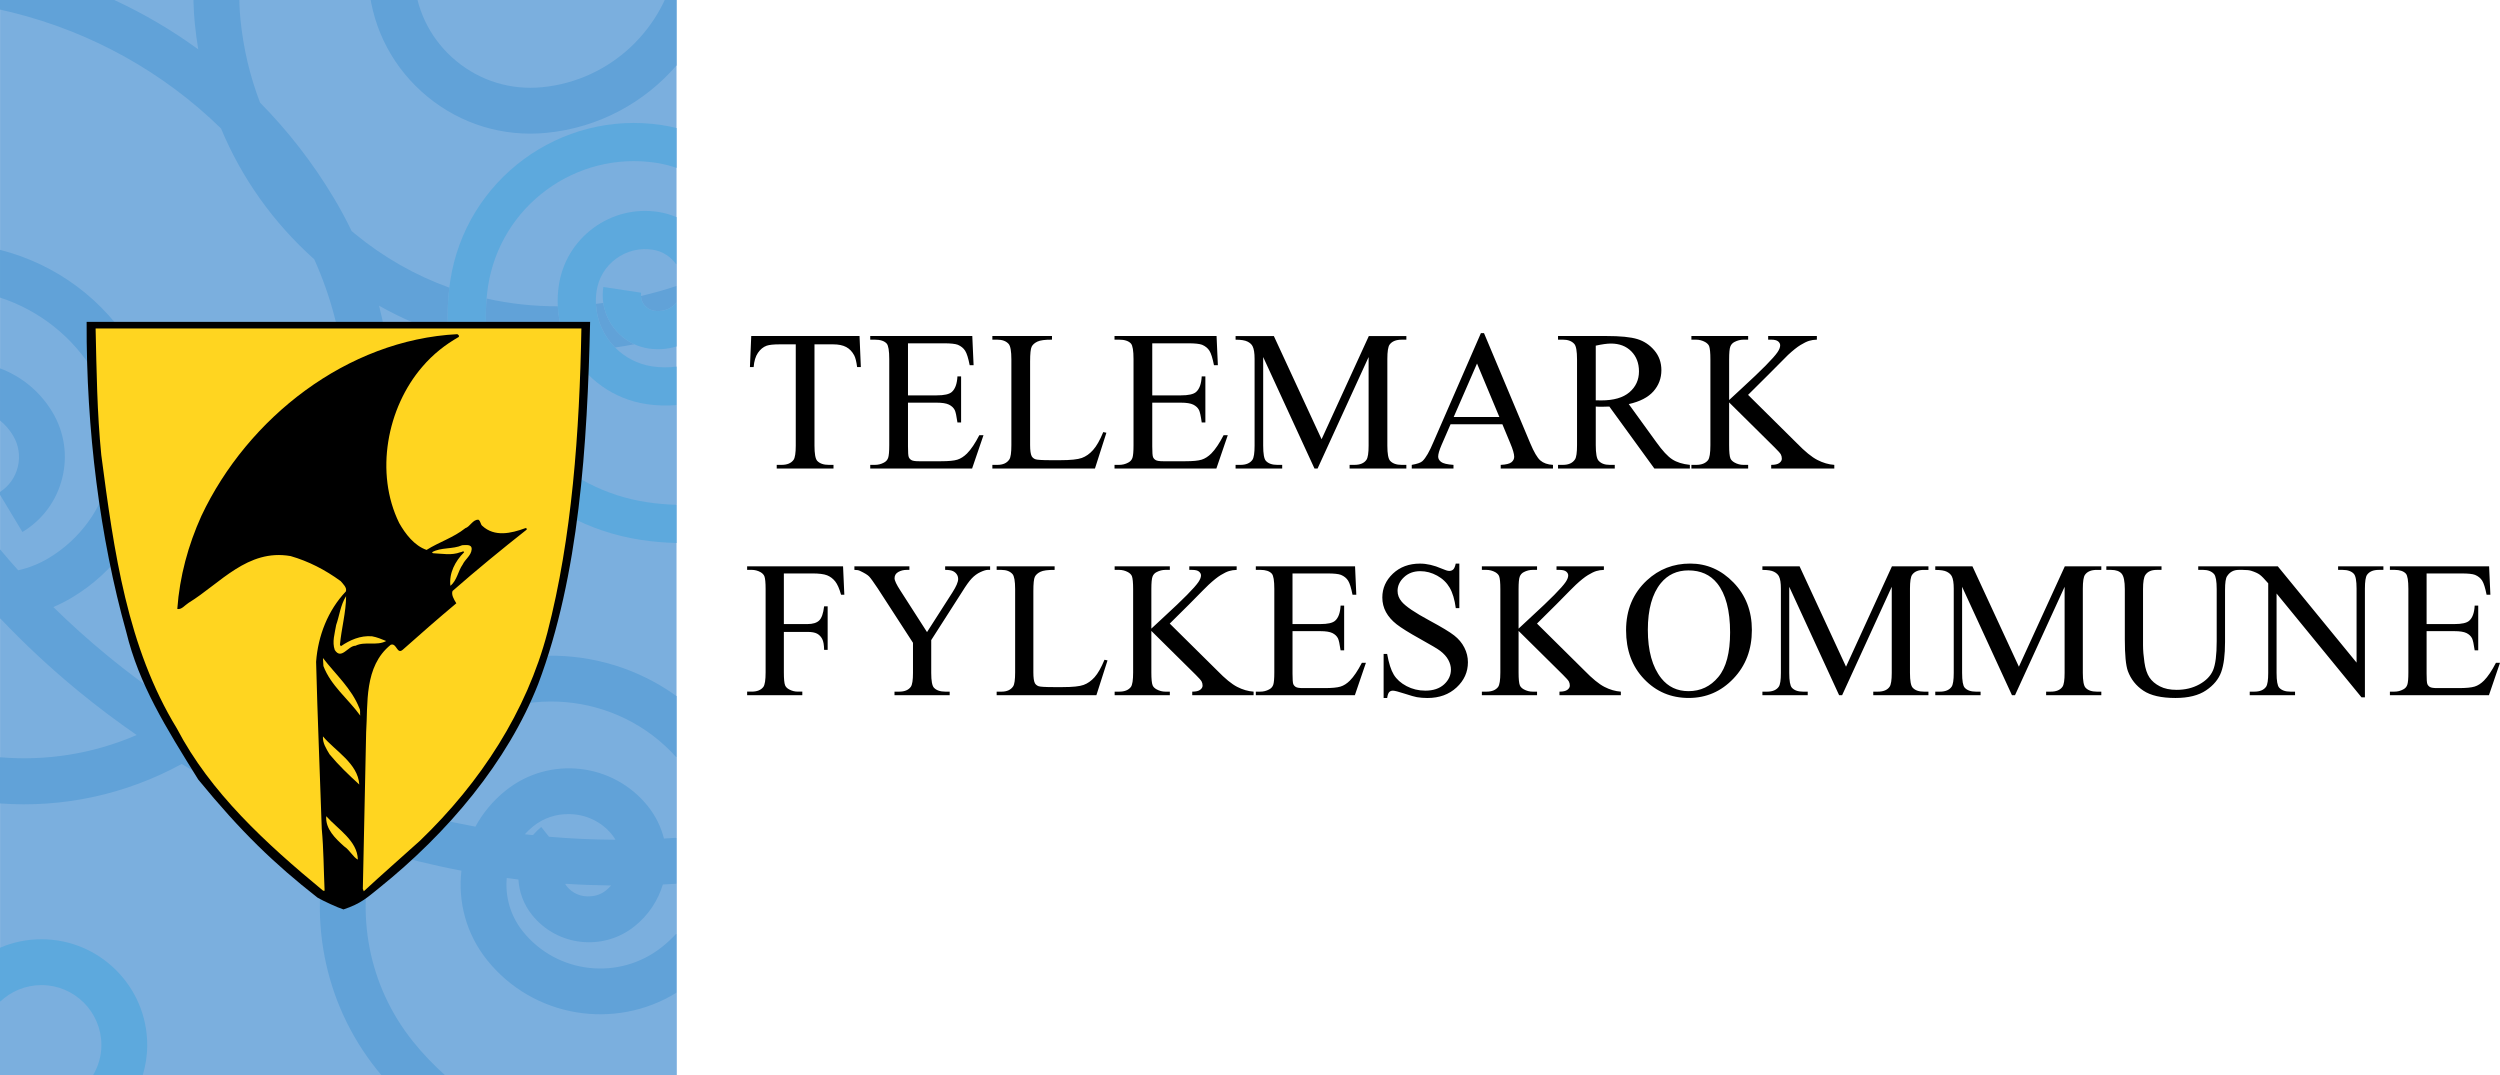<svg xmlns="http://www.w3.org/2000/svg" width="260.395" height="112"><path fill="#7BAFDE" d="M.005-29h70.463v140.999h-70.463z"/><path fill="#5DA9DD" d="M32.818-19.215c-.568-.672-1.214-1.28-1.927-1.802-.592-.433-1.233-.798-1.905-1.106-.796-.364-1.637-.644-2.52-.812-.666-.126-1.353-.197-2.055-.197-6.073 0-11.016 4.944-11.016 11.018 0 2.645.937 5.071 2.491 6.971 1.025 1.253 2.321 2.275 3.795 2.979l.493.202c1.306.548 2.733.863 4.235.863l.519-.025c5.833-.274 10.499-5.09 10.499-10.99.001-2.704-.985-5.18-2.609-7.101zm-7.334 13.245c-.35.062-.706.099-1.072.099-.426 0-.842-.042-1.242-.124-.859-.174-1.653-.529-2.344-1.016v.001c-.64-.449-1.192-1.016-1.624-1.669-.652-.985-1.032-2.168-1.032-3.435 0-3.442 2.8-6.243 6.242-6.243l.521.022c.271.023.533.068.792.127v-.001c1.377.296 2.587 1.038 3.463 2.079.169.201.319.415.462.637.633.976 1.004 2.135 1.004 3.379 0 3.077-2.238 5.634-5.17 6.144z"/><path fill="#61A2D8" d="M29.65-15.493c-.143-.222-.293-.436-.462-.637-.876-1.041-2.086-1.783-3.463-2.079v.001c-2.393 3.402-4.046 7.201-4.899 11.197.69.487 1.484.842 2.344 1.016.4.082.816.124 1.242.124.366 0 .723-.036 1.072-.099.09-.425.191-.847.303-1.267.78-2.935 2.079-5.725 3.863-8.256z"/><path fill="#7BAFDE" d="M67.977 26.007c-1.353-.206-2.706.129-3.808.939s-1.821 2.003-2.026 3.356c-.069.452-.091.904-.073 1.35l.765-.099c-.079-.543-.077-1.104.008-1.662l3.934.597c-.019.114-.022.229-.018.344 1.256-.295 2.495-.641 3.709-1.046v-2.205c-.559-.816-1.436-1.414-2.491-1.574zM46.504 76.889c-2.495 1.997-4.45 4.422-5.847 7.086 2.924.87 5.88 1.58 8.857 2.127.774-1.418 1.833-2.709 3.169-3.776 4.533-3.624 11.171-2.89 14.798 1.644.817 1.024 1.371 2.174 1.673 3.368.438-.022.875-.048 1.312-.078v-8.36c-6.133-6.879-16.682-7.836-23.962-2.011zM67.331 42.093c-3.447-.522-6.271-2.622-7.854-5.45-2.916.115-5.798-.1-8.609-.635 1.355 8.197 7.846 14.979 16.495 16.294 1.041.159 2.079.248 3.106.274v-10.384c-1.027.09-2.077.061-3.138-.099zM66.092 96.479c-3.271 2.615-8.062 2.084-10.677-1.187-.875-1.095-1.34-2.386-1.419-3.688l-1.214-.155c-.173 1.93.367 3.924 1.67 5.553 3.558 4.449 10.073 5.174 14.522 1.612.538-.43 1.035-.897 1.494-1.396v-5.177c-.477.029-.953.061-1.427.083-.505 1.662-1.495 3.19-2.949 4.355zM63.642 86.956c.128.16.244.329.345.501l.117.003c-.103-.175-.219-.347-.349-.509-1.14-1.424-2.823-2.157-4.521-2.154 1.659.028 3.294.765 4.408 2.159zM4.319 102.604c-1.672 0-3.19.664-4.313 1.735v7.661h9.683c.545-.928.874-2.001.874-3.15-.001-3.444-2.802-6.246-6.244-6.246zM50.724 99.98c-2.178-2.72-3.036-6.08-2.662-9.297-3.083-.586-6.138-1.338-9.161-2.254-1.85 6.709-.573 14.187 4.096 20.021 1.031 1.292 2.166 2.471 3.374 3.548h24.098v-8.612c-6.401 3.968-14.927 2.622-19.745-3.406z"/><path fill="#61A2D8" d="M37.491 58.896c-1.04-1.237-2.551-2.062-4.254-2.209v.004c-1.423 3.507-3.349 6.744-5.722 9.642h.001c.899 1.36 2.315 2.347 3.967 2.685 2.455-3.06 4.479-6.459 6.008-10.119v-.003zM6.48 49.802c.589-2.361.223-4.808-1.031-6.894-1.269-2.11-3.174-3.684-5.443-4.538l-.005-.001v5.429l.005.003c.533.434.991.962 1.353 1.564.598.995.771 2.161.492 3.283-.268 1.077-.919 1.989-1.844 2.59l-.007.003v.286l.005.011 2.33 3.874c2.085-1.255 3.558-3.245 4.145-5.61zM56.451 9.085c-3.233.314-6.396-.646-8.905-2.711-2.509-2.063-4.065-4.979-4.379-8.213-.24-2.458.492-4.866 2.062-6.772 1.57-1.911 3.788-3.094 6.247-3.331l-.463-4.754c-3.729.366-7.092 2.158-9.47 5.052-2.38 2.894-3.49 6.54-3.127 10.27.439 4.5 2.606 8.563 6.1 11.437 3.493 2.875 7.896 4.214 12.398 3.775 5.464-.534 10.22-3.171 13.555-7.028v-10.715c-1.2 6.807-6.808 12.287-14.018 12.99zM66.344-25.598c-1.675-1.377-3.493-2.513-5.409-3.402h-21.805c-3.791 1.567-7.229 3.897-10.145 6.877.672.309 1.313.674 1.905 1.106.712.521 1.357 1.13 1.927 1.802 4.216-4.107 9.656-6.65 15.6-7.231 5.408-.527 10.698 1.084 14.896 4.535 3.872 3.184 6.375 7.587 7.155 12.495v-11.884c-1.187-1.571-2.565-3.017-4.124-4.298zM23.02 13.379c2.15 5.167 5.442 9.812 9.709 13.626 3.464 7.68 4.251 16.244 2.183 24.542l-.137.531h.009c1.625.308 3.125.973 4.417 1.913.119-.429.236-.857.343-1.29 1.734-6.969 1.685-14.1-.066-20.863 2.312 1.304 4.74 2.352 7.25 3.133-.148-1.637-.131-3.314.075-5.009-3.528-1.271-6.848-3.149-9.827-5.603l-.349-.292c-.575-1.193-1.205-2.368-1.896-3.513-2.178-3.627-4.747-6.928-7.643-9.866-1.06-2.761-1.75-5.682-2.046-8.703-.102-1.042-.133-2.08-.111-3.109l-.519.025c-1.502 0-2.93-.315-4.235-.863-.064 1.459-.03 2.932.115 4.412.089.901.21 1.801.358 2.689-5.397-3.925-11.552-6.812-18.222-8.474-.805-.202-1.615-.382-2.423-.544h-.005v4.878h.005c.425.094.846.191 1.269.296 8.323 2.074 15.766 6.247 21.746 12.084zM67.078 31.717c.263.354.646.587 1.082.653.678.103 1.352-.062 1.904-.471.151-.112.282-.243.403-.383v-1.73c-1.215.405-2.453.751-3.709 1.046.019.315.127.621.32.885zM59.477 36.643c-.803-1.429-1.291-3.046-1.377-4.743-2.518.011-5.001-.26-7.418-.805-.146 1.672-.077 3.318.186 4.913 2.811.535 5.693.75 8.609.635zM63.876 34.074c-.558-.757-.909-1.62-1.042-2.521l-.765.099c.079 1.74.817 3.354 2.001 4.546.672-.098 1.337-.214 1.998-.339-.862-.394-1.616-1.002-2.192-1.785zM43.521 73.161c-3.245 2.597-5.736 5.792-7.445 9.303-4.376-1.579-8.592-3.51-12.624-5.776 1.607-1.18 3.125-2.459 4.535-3.826-1.474-.703-2.77-1.729-3.796-2.979-1.601 1.504-3.345 2.874-5.217 4.099-2.699-1.748-5.306-3.651-7.813-5.715-1.952-1.604-3.822-3.285-5.607-5.039.678-.287 1.337-.623 1.979-1.009 8.887-5.344 11.769-16.92 6.427-25.805-3.127-5.201-8.078-8.885-13.952-10.389l-.005-.004v4.969l.005.005c4.131 1.353 7.6 4.113 9.861 7.877 3.986 6.631 1.835 15.271-4.797 19.258-1.011.607-2.083 1.025-3.177 1.27-.643-.713-1.271-1.438-1.888-2.174l-.007-.01v7.22h.047c2.522 2.655 5.218 5.164 8.081 7.521 1.979 1.625 4.017 3.158 6.106 4.602-4.583 1.98-9.47 2.722-14.229 2.317h-.005v4.81h.005c6.547.48 13.073-.922 18.918-4.109 4.896 2.939 10.054 5.398 15.443 7.348-2.338 8.195-.813 17.366 4.903 24.512l.47.566h6.631c-1.208-1.077-2.342-2.256-3.374-3.548-4.669-5.836-5.945-13.312-4.096-20.022 3.023.916 6.078 1.67 9.161 2.256-.374 3.217.484 6.576 2.662 9.297 4.817 6.025 13.344 7.371 19.744 3.406v-6.17c-.458.497-.956.967-1.494 1.396-4.449 3.562-10.965 2.837-14.522-1.612-1.303-1.629-1.843-3.623-1.67-5.553l1.214.156c.079 1.302.544 2.593 1.419 3.688 2.617 3.27 7.405 3.803 10.677 1.186 1.454-1.162 2.444-2.69 2.949-4.353.474-.022.95-.054 1.427-.083v-4.784c-.438.03-.875.056-1.312.078-.302-1.194-.855-2.344-1.673-3.368-3.627-4.533-10.265-5.268-14.798-1.644-1.336 1.067-2.395 2.358-3.169 3.776-2.979-.547-5.935-1.256-8.857-2.127 1.396-2.664 3.352-5.088 5.847-7.086 7.279-5.824 17.828-4.867 23.963 2.01v-6.393c-7.906-5.713-18.968-5.73-26.947.652zm19.589 19.589c-.479.384-1.049.579-1.618.605-.913.084-1.848-.274-2.462-1.043l-.164-.248.119.006-.007-.012c1.554.1 3.11.154 4.67.172-.16.187-.34.362-.538.52zm-7.556-6.695c1.084-.867 2.39-1.277 3.682-1.258 1.696-.003 3.38.73 4.521 2.154.129.162.246.334.349.509l-.117-.003.005.007c-2.279-.011-4.55-.114-6.812-.312l-.809-1.016c-.313.26-.6.535-.852.836l-.1-.01-.014.014-.746-.084c.272-.294.568-.578.893-.837z"/><path fill="#5DA9DD" d="M46.897 29.25l-.096.712c-.206 1.694-.224 3.372-.075 5.009.973 10.595 9.058 19.595 20.038 21.264 1.241.188 2.478.292 3.703.322v-3.979c-1.027-.026-2.065-.115-3.106-.274-8.648-1.313-15.139-8.097-16.495-16.294-.263-1.595-.331-3.241-.186-4.913.037-.415.085-.829.148-1.245 1.275-8.383 9.128-14.166 17.51-12.894.738.112 1.447.293 2.128.531v-4.149c-.501-.127-1.01-.236-1.531-.312-10.548-1.605-20.434 5.673-22.038 16.222zM61.811 23.742c-1.957 1.441-3.235 3.558-3.602 5.961-.112.744-.147 1.478-.11 2.196.086 1.697.574 3.314 1.377 4.743 1.583 2.828 4.407 4.928 7.854 5.45 1.061.16 2.11.189 3.137.1v-4.006c-.825.106-1.677.105-2.54-.024-1.521-.232-2.851-.946-3.857-1.964-1.185-1.191-1.923-2.806-2.001-4.546-.018-.445.003-.897.073-1.35.205-1.354.925-2.547 2.026-3.356 1.103-.811 2.455-1.146 3.808-.939 1.055.16 1.934.758 2.491 1.574v-4.961c-.599-.256-1.232-.445-1.894-.546-2.404-.367-4.804.228-6.762 1.668zM68.16 32.37c-.436-.066-.819-.3-1.082-.653-.193-.264-.302-.569-.319-.885-.005-.114 0-.229.018-.344l-3.934-.597c-.085.558-.087 1.119-.008 1.662.133.9.484 1.764 1.042 2.521.576.783 1.33 1.391 2.192 1.785.47.213.973.363 1.494.441.99.15 1.978.07 2.905-.214v-4.57c-.121.14-.252.271-.403.383-.553.409-1.228.574-1.905.471zM4.319 97.831c-1.529 0-2.986.313-4.313.882l-.005.001v5.632l.005-.006c1.123-1.072 2.642-1.734 4.313-1.734 3.442 0 6.243 2.802 6.243 6.244 0 1.149-.329 2.224-.874 3.15h5.176c.301-.998.471-2.055.471-3.15-.001-6.075-4.943-11.019-11.016-11.019z"/><path d="M61.466 33.524c-.294 12.836-1.128 26.359-5.408 37.718-3.195 8.111-9.365 15.466-16.593 21.269-1.23.981-1.845 1.599-3.689 2.214-.638-.199-2.112-.887-2.706-1.231-4.521-3.538-7.989-6.884-12.417-12.293-3.442-5.531-6.169-9.906-7.498-15.366-2.755-9.835-4.18-21.095-4.131-32.309l52.442-.002z"/><g fill="#FFD520"><path d="M60.557 34.215c-.195 10.82-.981 21.783-3.54 31.668-2.163 8.209-6.932 15.588-13.274 21.686-2.018 1.82-3.935 3.49-5.852 5.264l-.099-.247.345-16.325c.199-2.953-.246-6.836 2.557-9.099.64-.246.64 1.082 1.279.493 1.819-1.623 3.738-3.297 5.556-4.818-.245-.396-.541-.887-.395-1.281 2.461-2.16 5.166-4.375 7.722-6.391.047-.1-.048-.198-.149-.149-1.475.543-3.195.937-4.472-.243-.196-.149-.148-.445-.394-.64-.59-.049-.887.735-1.377.883-1.229.984-2.706 1.428-4.034 2.262-1.277-.441-2.214-1.671-2.852-2.801-2.559-5.213-1.278-12 2.409-16.276 1.132-1.327 2.408-2.312 3.786-3.1.1-.146-.049-.247-.146-.295-11.457.589-21.833 8.704-26.653 18.934-1.376 3.048-2.262 6.294-2.508 9.686.443.101.786-.393 1.18-.638 3.294-2.02 6.147-5.656 10.624-4.868 1.866.539 3.589 1.423 5.211 2.606.244.291.689.688.541 1.08-1.868 1.968-2.9 4.623-3.098 7.326.146 5.853.394 11.409.59 17.407.197 2.115.197 4.28.295 6.441h-.146c-5.951-4.916-11.755-10.228-15.246-16.914-5.163-8.459-6.54-18.345-7.868-28.473-.442-4.426-.491-8.803-.591-13.178h50.599zM49.126 57.229c-.048.638-.689 1.033-.935 1.572-.491.689-.59 1.672-1.28 2.213-.146-1.326.493-2.558 1.429-3.492-.048-.196-.246 0-.396 0-.933.345-1.816.149-2.849.101l-.1-.101c.936-.539 2.164-.293 3.146-.735.346-.002 1.034-.15.985.442zM35.408 67.16l.098.146c.934-.638 2.017-1.13 3.246-1.031.539.099.981.295 1.475.492-.981.539-2.211 0-3.197.492-.785 0-1.475 1.523-2.161.441-.297-.838 0-1.721.146-2.607.346-.98.442-2.063 1.033-3-.002 1.675-.493 3.396-.64 5.067zM37.423 73.751c.147.243.049.54.1.785-1.279-1.771-3.05-3.099-3.837-5.162l-.048-.837c1.327 1.722 2.998 3.197 3.785 5.214zM37.423 81.715c-1.081-.982-2.162-2.014-3.096-3.146-.347-.59-.738-1.18-.689-1.867 1.277 1.523 3.636 2.802 3.785 5.013zM37.274 89.535c-.488-.246-.835-.98-1.425-1.376-.935-.839-1.967-1.821-1.869-3.147 1.23 1.377 3.247 2.556 3.294 4.523z"/></g><path d="M89.527 34.999l.137 3.235h-.388c-.073-.568-.175-.977-.303-1.218-.21-.393-.488-.686-.835-.87-.347-.186-.804-.28-1.37-.28h-1.933v10.55c0 .844.094 1.371.28 1.58.263.282.667.424 1.213.424h.487v.38h-5.913v-.38h.496c.594 0 1.011-.174 1.26-.527.148-.213.227-.708.227-1.477v-10.55h-1.66c-.644 0-1.103.048-1.374.143-.353.129-.656.376-.906.743-.25.365-.398.861-.447 1.482h-.386l.136-3.235h11.279zM94.574 35.758v5.423h2.983c.788 0 1.312-.116 1.577-.351.355-.308.551-.851.591-1.628h.381v4.8h-.381c-.095-.675-.188-1.106-.284-1.296-.124-.238-.323-.424-.602-.562-.278-.136-.706-.203-1.282-.203h-2.983v4.551c0 .612.026.985.08 1.118.054.133.148.236.282.314.135.079.392.117.768.117h2.322c.774 0 1.335-.053 1.688-.162.348-.109.686-.325 1.008-.644.418-.421.845-1.057 1.282-1.905h.434l-1.186 3.469h-10.61v-.38h.49c.327 0 .635-.074.929-.231.217-.11.365-.273.444-.491.077-.219.118-.662.118-1.337v-8.948c0-.878-.089-1.418-.266-1.626-.245-.271-.653-.407-1.225-.407h-.49v-.38h10.63l.136 3.037h-.408c-.143-.729-.298-1.229-.472-1.502-.171-.271-.426-.479-.763-.623-.27-.101-.745-.153-1.426-.153h-3.765zM114.914 45.005l.326.071-1.192 3.724h-10.685v-.38h.519c.581 0 .997-.187 1.248-.566.144-.213.213-.712.213-1.493v-8.922c0-.857-.095-1.397-.283-1.614-.265-.296-.657-.445-1.178-.445h-.519v-.38h6.21v.38c-.725-.007-1.23.062-1.521.202-.292.141-.49.316-.597.533-.106.215-.161.728-.161 1.543v8.693c0 .564.055.953.164 1.165.081.143.208.25.375.315.172.069.703.102 1.596.102h1.01c1.063 0 1.81-.079 2.238-.231.428-.154.82-.43 1.173-.828.358-.394.711-1.017 1.064-1.869zM120.017 35.758v5.423h2.983c.786 0 1.312-.116 1.579-.351.353-.308.55-.851.59-1.628h.38v4.8h-.38c-.094-.675-.189-1.106-.284-1.296-.123-.238-.324-.424-.602-.562-.279-.136-.707-.203-1.283-.203h-2.983v4.551c0 .612.026.985.081 1.118.053.133.148.236.282.314.135.079.391.117.768.117h2.321c.774 0 1.335-.053 1.686-.162s.688-.325 1.011-.644c.417-.421.844-1.057 1.28-1.905h.436l-1.187 3.469h-10.609v-.38h.49c.325 0 .636-.074.928-.231.219-.11.366-.273.445-.491.077-.219.116-.662.116-1.337v-8.948c0-.878-.088-1.418-.266-1.626-.244-.271-.653-.407-1.224-.407h-.49v-.38h10.629l.136 3.037h-.406c-.144-.729-.3-1.229-.472-1.502-.171-.271-.426-.479-.763-.623-.271-.101-.747-.153-1.429-.153h-3.763zM136.913 48.8l-5.342-11.612v9.229c0 .844.093 1.371.277 1.58.254.282.656.424 1.207.424h.496v.38h-4.855v-.38h.496c.592 0 1.01-.174 1.257-.527.151-.213.227-.708.227-1.477v-9.032c0-.608-.068-1.047-.206-1.315-.096-.198-.273-.361-.53-.49-.258-.133-.673-.199-1.243-.199v-.38h3.985l4.972 10.749 4.921-10.749h3.91v.38h-.485c-.6 0-1.021.177-1.269.524-.15.219-.227.712-.227 1.479v9.032c0 .844.097 1.371.288 1.58.256.282.658.424 1.208.424h.483v.38h-5.91v-.38h.494c.599 0 1.018-.174 1.259-.527.15-.213.227-.708.227-1.477v-9.229l-5.315 11.613h-.325zM156.486 44.191h-5.399l-.943 2.169c-.23.534-.347.935-.347 1.198 0 .211.1.394.299.552.201.16.632.265 1.296.31v.38h-4.346v-.38c.577-.101.95-.231 1.118-.396.346-.328.729-.992 1.148-1.999l4.935-11.324h.326l4.815 11.468c.386.919.737 1.519 1.053 1.792s.753.428 1.315.46v.38h-5.444v-.38c.55-.027.921-.117 1.114-.272.192-.156.29-.347.29-.569 0-.299-.137-.771-.408-1.412l-.822-1.977zm-.316-.759l-2.326-5.57-2.428 5.57h4.754zM176.012 48.8h-3.697l-4.688-6.454c-.34.015-.615.022-.829.022l-.278-.005-.308-.018v4.015c0 .868.096 1.407.285 1.614.256.297.642.445 1.155.445h.539v.38h-5.91v-.38h.518c.581 0 .997-.188 1.248-.568.143-.208.214-.707.214-1.491v-8.922c0-.865-.095-1.403-.285-1.614-.263-.296-.656-.445-1.177-.445h-.518v-.38h5.026c1.464 0 2.544.106 3.24.321.695.212 1.285.607 1.771 1.18.485.574.729 1.258.729 2.055 0 .849-.277 1.582-.83 2.209-.552.622-1.408 1.066-2.568 1.325l2.857 3.948c.651.909 1.209 1.515 1.679 1.812.467.303 1.077.493 1.829.571v.38h-.002zm-9.8-7.103l.332.004.232.005c1.303 0 2.283-.284 2.946-.851.659-.569.99-1.292.99-2.172 0-.857-.269-1.555-.801-2.092-.534-.537-1.239-.807-2.119-.807-.389 0-.917.071-1.581.219v5.694h.001zM182.075 41.128l5.095 5.047c.83.854 1.538 1.432 2.126 1.733.586.301 1.174.473 1.761.512v.38h-6.573v-.38c.393 0 .677-.064.85-.196.172-.134.258-.28.258-.44 0-.165-.032-.31-.097-.44-.064-.128-.277-.369-.636-.722l-4.757-4.707v4.446c0 .699.044 1.157.134 1.383.069.168.215.314.434.435.295.164.607.242.938.242h.476v.38h-5.911v-.38h.49c.568 0 .983-.163 1.244-.496.162-.215.244-.739.244-1.563v-8.922c0-.694-.045-1.159-.132-1.392-.068-.161-.208-.303-.419-.425-.299-.164-.613-.243-.938-.243h-.49v-.38h5.911v.38h-.476c-.322 0-.635.077-.938.234-.212.108-.36.267-.443.485-.083.217-.124.664-.124 1.34v4.229c.135-.129.601-.561 1.395-1.291 2.011-1.846 3.228-3.078 3.646-3.694.185-.271.275-.51.275-.714 0-.155-.071-.294-.213-.411-.144-.118-.384-.179-.723-.179h-.315v-.38h5.074v.38c-.299.007-.57.047-.812.122-.245.077-.543.223-.895.437-.354.216-.788.562-1.304 1.039-.148.136-.834.824-2.06 2.07l-2.095 2.081zM81.645 59.729v5.273h2.452c.558 0 .965-.124 1.224-.37.261-.248.431-.737.517-1.475h.369v4.532h-.369c-.007-.517-.073-.898-.202-1.141-.126-.242-.305-.425-.531-.549-.227-.121-.562-.182-1.008-.182h-2.452v4.219c0 .677.043 1.124.128 1.34.065.167.202.309.411.426.288.158.59.236.904.236h.479v.369h-5.747v-.369h.477c.555 0 .958-.16 1.209-.484.16-.211.239-.716.239-1.518v-8.676c0-.68-.044-1.125-.128-1.342-.067-.162-.202-.309-.407-.427-.285-.155-.59-.235-.913-.235h-.477v-.366h9.991l.133 2.953h-.343c-.173-.625-.374-1.086-.604-1.379s-.512-.504-.845-.64c-.334-.132-.85-.196-1.549-.196h-2.958zM98.446 58.99h4.682v.369h-.257c-.171 0-.421.076-.751.229-.33.151-.629.37-.9.654-.269.281-.602.748-.998 1.388l-3.227 5.041v3.418c0 .822.094 1.336.278 1.537.254.276.656.415 1.203.415h.441v.369h-5.748v-.369h.481c.575 0 .982-.171 1.224-.512.146-.213.221-.689.221-1.44v-3.137l-3.68-5.681c-.437-.652-.73-1.062-.886-1.224-.153-.165-.477-.36-.964-.591-.131-.066-.321-.1-.572-.1v-.366h5.728v.369h-.297c-.312 0-.596.072-.859.218-.26.146-.389.362-.389.651 0 .237.201.666.607 1.285l2.774 4.324 2.65-4.137c.396-.621.593-1.081.593-1.385 0-.185-.047-.35-.144-.493-.096-.146-.232-.259-.41-.343-.178-.08-.445-.123-.801-.123l.001-.366zM115.042 68.719l.315.068-1.159 3.623h-10.388v-.369h.503c.566 0 .97-.186 1.214-.55.139-.208.208-.693.208-1.452v-8.676c0-.836-.092-1.357-.276-1.569-.256-.288-.639-.435-1.146-.435h-.503v-.369h6.038v.369c-.703-.006-1.196.059-1.478.197-.283.137-.477.311-.581.521-.105.208-.156.707-.156 1.496v8.457c0 .549.052.924.159 1.13.08.139.202.24.367.308.166.066.682.099 1.549.099h.982c1.032 0 1.759-.074 2.175-.227.417-.15.798-.42 1.143-.802.345-.386.69-.991 1.034-1.819zM121.839 64.951l4.956 4.904c.807.83 1.495 1.394 2.064 1.687.571.294 1.144.459 1.714.499v.369h-6.392v-.369c.382 0 .657-.064.825-.193.168-.127.252-.271.252-.43s-.031-.3-.094-.425-.269-.359-.617-.704l-4.625-4.575v4.325c0 .677.043 1.124.13 1.34.066.167.207.309.421.426.288.158.593.236.912.236h.462v.369h-5.749v-.369h.479c.555 0 .958-.16 1.21-.484.158-.211.237-.716.237-1.518v-8.676c0-.68-.043-1.129-.128-1.352-.065-.16-.203-.299-.408-.417-.291-.155-.595-.235-.911-.235h-.479v-.369h5.749v.369h-.462c-.313 0-.618.076-.912.228-.208.104-.352.265-.43.476-.081.209-.121.646-.121 1.302v4.112c.132-.127.583-.545 1.354-1.259 1.956-1.794 3.139-2.989 3.548-3.592.178-.265.268-.494.268-.692 0-.151-.07-.281-.208-.398-.139-.116-.374-.176-.702-.176h-.308v-.37h4.934v.369c-.29.008-.553.049-.79.121-.236.071-.527.213-.871.422-.343.209-.765.548-1.266 1.013-.146.13-.812.803-2.002 2.013l-2.04 2.023zM134.625 59.729v5.273h2.899c.766 0 1.277-.115 1.535-.345.344-.298.534-.824.575-1.582h.37v4.665h-.37c-.093-.651-.184-1.071-.277-1.258-.119-.23-.313-.414-.584-.547-.271-.129-.687-.196-1.248-.196h-2.899v4.428c0 .595.026.954.078 1.084.052.127.144.231.273.308.133.074.38.112.746.112h2.258c.753 0 1.298-.053 1.641-.157.339-.104.667-.312.98-.625.406-.408.821-1.027 1.248-1.854h.421l-1.151 3.374h-10.317v-.369h.478c.317 0 .617-.075.902-.228.211-.104.355-.265.433-.479.075-.21.113-.643.113-1.297v-8.7c0-.854-.086-1.383-.259-1.581-.237-.266-.634-.398-1.189-.398h-.478v-.367h10.336l.13 2.953h-.396c-.139-.711-.289-1.195-.457-1.461-.167-.264-.415-.467-.744-.604-.262-.1-.724-.148-1.387-.148h-3.66v-.001zM152.001 58.7v4.643h-.369c-.118-.893-.33-1.602-.635-2.129-.308-.528-.742-.946-1.308-1.257-.564-.309-1.149-.465-1.754-.465-.685 0-1.251.208-1.695.626-.449.419-.672.896-.672 1.428 0 .408.143.781.425 1.116.407.493 1.376 1.15 2.907 1.974 1.25.675 2.104 1.188 2.563 1.548.46.358.812.778 1.061 1.268.25.486.372.997.372 1.529 0 1.014-.394 1.889-1.181 2.621-.788.732-1.8 1.1-3.039 1.1-.389 0-.754-.03-1.097-.088-.205-.034-.628-.154-1.271-.363s-1.048-.314-1.221-.314c-.165 0-.294.051-.389.151-.097.099-.167.304-.215.614h-.368v-4.587h.368c.17.962.401 1.681.69 2.157.291.479.732.875 1.328 1.191.596.314 1.249.473 1.96.473.823 0 1.473-.217 1.951-.651.476-.438.714-.952.714-1.548 0-.33-.091-.663-.271-1-.179-.336-.46-.648-.839-.94-.255-.198-.956-.614-2.104-1.252-1.147-.636-1.962-1.146-2.449-1.526-.486-.384-.854-.804-1.105-1.266-.252-.463-.378-.969-.378-1.521 0-.963.37-1.789 1.106-2.487.739-.692 1.676-1.041 2.815-1.041.713 0 1.466.174 2.264.522.368.159.626.241.779.241.171 0 .311-.049.42-.151.109-.1.196-.307.262-.612h.371v-.004zM160.091 64.951l4.954 4.904c.809.83 1.497 1.394 2.066 1.687.571.294 1.142.459 1.713.499v.369h-6.393v-.369c.383 0 .657-.064.826-.193.169-.127.253-.271.253-.43s-.031-.3-.095-.425c-.062-.125-.269-.359-.618-.704l-4.625-4.575v4.325c0 .677.044 1.124.131 1.34.067.167.206.309.42.426.289.158.593.236.912.236h.461v.369h-5.747v-.369h.478c.554 0 .958-.16 1.209-.484.158-.211.237-.716.237-1.518v-8.676c0-.68-.042-1.129-.129-1.352-.065-.16-.202-.299-.405-.417-.292-.155-.597-.235-.912-.235h-.478v-.369h5.747v.369h-.461c-.312 0-.617.076-.912.228-.206.104-.35.265-.43.476-.081.209-.121.646-.121 1.302v4.112l1.354-1.259c1.957-1.794 3.14-2.989 3.548-3.592.179-.265.268-.494.268-.692 0-.151-.069-.281-.208-.398-.139-.116-.374-.176-.703-.176h-.307v-.37h4.935v.369c-.291.008-.554.049-.792.121-.235.071-.525.213-.869.422s-.766.548-1.267 1.013c-.146.13-.812.803-2.001 2.013l-2.039 2.023zM176.05 58.7c1.735 0 3.241.661 4.513 1.979 1.273 1.318 1.909 2.967 1.909 4.94 0 2.035-.641 3.724-1.924 5.065-1.282 1.345-2.834 2.014-4.657 2.014-1.843 0-3.389-.655-4.641-1.965-1.255-1.31-1.881-3.006-1.881-5.086 0-2.125.724-3.859 2.17-5.2 1.258-1.165 2.76-1.747 4.511-1.747zm-.189.712c-1.193 0-2.152.447-2.875 1.333-.899 1.106-1.35 2.728-1.35 4.856 0 2.186.466 3.866 1.399 5.045.714.895 1.66 1.343 2.835 1.343 1.254 0 2.292-.489 3.107-1.474.817-.979 1.227-2.524 1.227-4.639 0-2.289-.45-3.999-1.351-5.124-.72-.891-1.718-1.34-2.992-1.34zM191.559 72.41l-5.195-11.291v8.97c0 .822.092 1.336.271 1.537.247.276.638.415 1.173.415h.481v.369h-4.721v-.369h.481c.576 0 .982-.171 1.222-.512.148-.213.223-.689.223-1.44v-8.776c0-.595-.068-1.019-.201-1.282-.094-.188-.267-.351-.517-.478-.251-.129-.653-.193-1.208-.193v-.37h3.874l4.836 10.451 4.781-10.451h3.803v.369h-.47c-.583 0-.993.172-1.231.514-.148.212-.222.689-.222 1.438v8.777c0 .822.094 1.336.28 1.537.247.277.638.415 1.173.415h.47v.369h-5.746v-.369h.48c.582 0 .989-.171 1.223-.513.147-.211.222-.688.222-1.439v-8.97l-5.168 11.291-.314.001zM209.562 72.41l-5.193-11.291v8.97c0 .822.09 1.336.27 1.537.247.276.638.415 1.173.415h.481v.369h-4.719v-.369h.48c.575 0 .982-.171 1.222-.512.147-.213.222-.689.222-1.44v-8.776c0-.595-.068-1.019-.2-1.282-.093-.188-.266-.351-.516-.478-.25-.129-.654-.193-1.208-.193v-.37h3.873l4.836 10.451 4.782-10.451h3.804v.369h-.471c-.582 0-.994.172-1.232.514-.147.212-.223.689-.223 1.438v8.777c0 .822.095 1.336.281 1.537.247.277.639.415 1.174.415h.471v.369h-5.748v-.369h.481c.582 0 .988-.171 1.224-.513.146-.211.22-.688.22-1.439v-8.97l-5.167 11.291-.317.001zM228.963 59.359v-.369h4.719v.369h-.504c-.527 0-.931.22-1.213.662-.138.203-.209.678-.209 1.422v5.432c0 1.342-.132 2.383-.4 3.124-.268.742-.792 1.377-1.574 1.906-.781.53-1.849.795-3.195.795-1.466 0-2.578-.255-3.337-.763-.761-.506-1.297-1.186-1.616-2.041-.211-.588-.316-1.687-.316-3.302v-5.231c0-.821-.111-1.36-.337-1.619-.226-.254-.588-.385-1.089-.385h-.499v-.369h5.747v.369h-.506c-.547 0-.939.175-1.175.523-.163.237-.244.729-.244 1.479v5.839c0 .522.049 1.12.146 1.791s.271 1.194.521 1.569.614.687 1.089.93c.473.244 1.056.363 1.743.363.882 0 1.67-.188 2.366-.57.693-.383 1.172-.871 1.427-1.469.254-.597.381-1.604.381-3.026v-5.427c0-.834-.093-1.356-.276-1.568-.257-.288-.638-.436-1.145-.436h-.503v.002zM233.615 58.99h3.638l8.203 10.027v-7.707c0-.82-.096-1.332-.28-1.537-.249-.275-.64-.414-1.173-.414h-.471v-.369h4.718v.369h-.48c-.574 0-.981.172-1.223.514-.147.212-.222.689-.222 1.438v11.319h-.356l-8.845-10.81v8.269c0 .822.09 1.336.271 1.537.252.276.644.415 1.173.415h.48v.369h-4.72v-.369h.473c.581 0 .991-.171 1.231-.512.146-.213.221-.689.221-1.44v-9.331c-.391-.457-.686-.758-.886-.902-.199-.146-.494-.279-.886-.404-.189-.061-.479-.092-.869-.092v-.37h.003zM252.75 59.729v5.273h2.898c.767 0 1.277-.115 1.536-.345.344-.298.535-.824.574-1.582h.369v4.665h-.369c-.092-.651-.184-1.071-.276-1.258-.12-.23-.314-.414-.585-.547-.271-.129-.687-.196-1.249-.196h-2.898v4.428c0 .595.024.954.079 1.084.051.127.144.231.273.308.132.074.38.112.747.112h2.257c.752 0 1.298-.053 1.641-.157.34-.104.666-.312.979-.625.405-.408.821-1.027 1.247-1.854h.422l-1.151 3.374h-10.316v-.369h.476c.317 0 .619-.075.903-.228.211-.104.355-.265.431-.479.077-.21.114-.643.114-1.297v-8.7c0-.854-.085-1.383-.257-1.581-.239-.266-.636-.398-1.191-.398h-.476v-.367h10.333l.133 2.953h-.395c-.14-.711-.291-1.195-.458-1.461-.167-.264-.416-.467-.743-.604-.263-.1-.725-.148-1.387-.148h-3.661v-.001z"/></svg>
